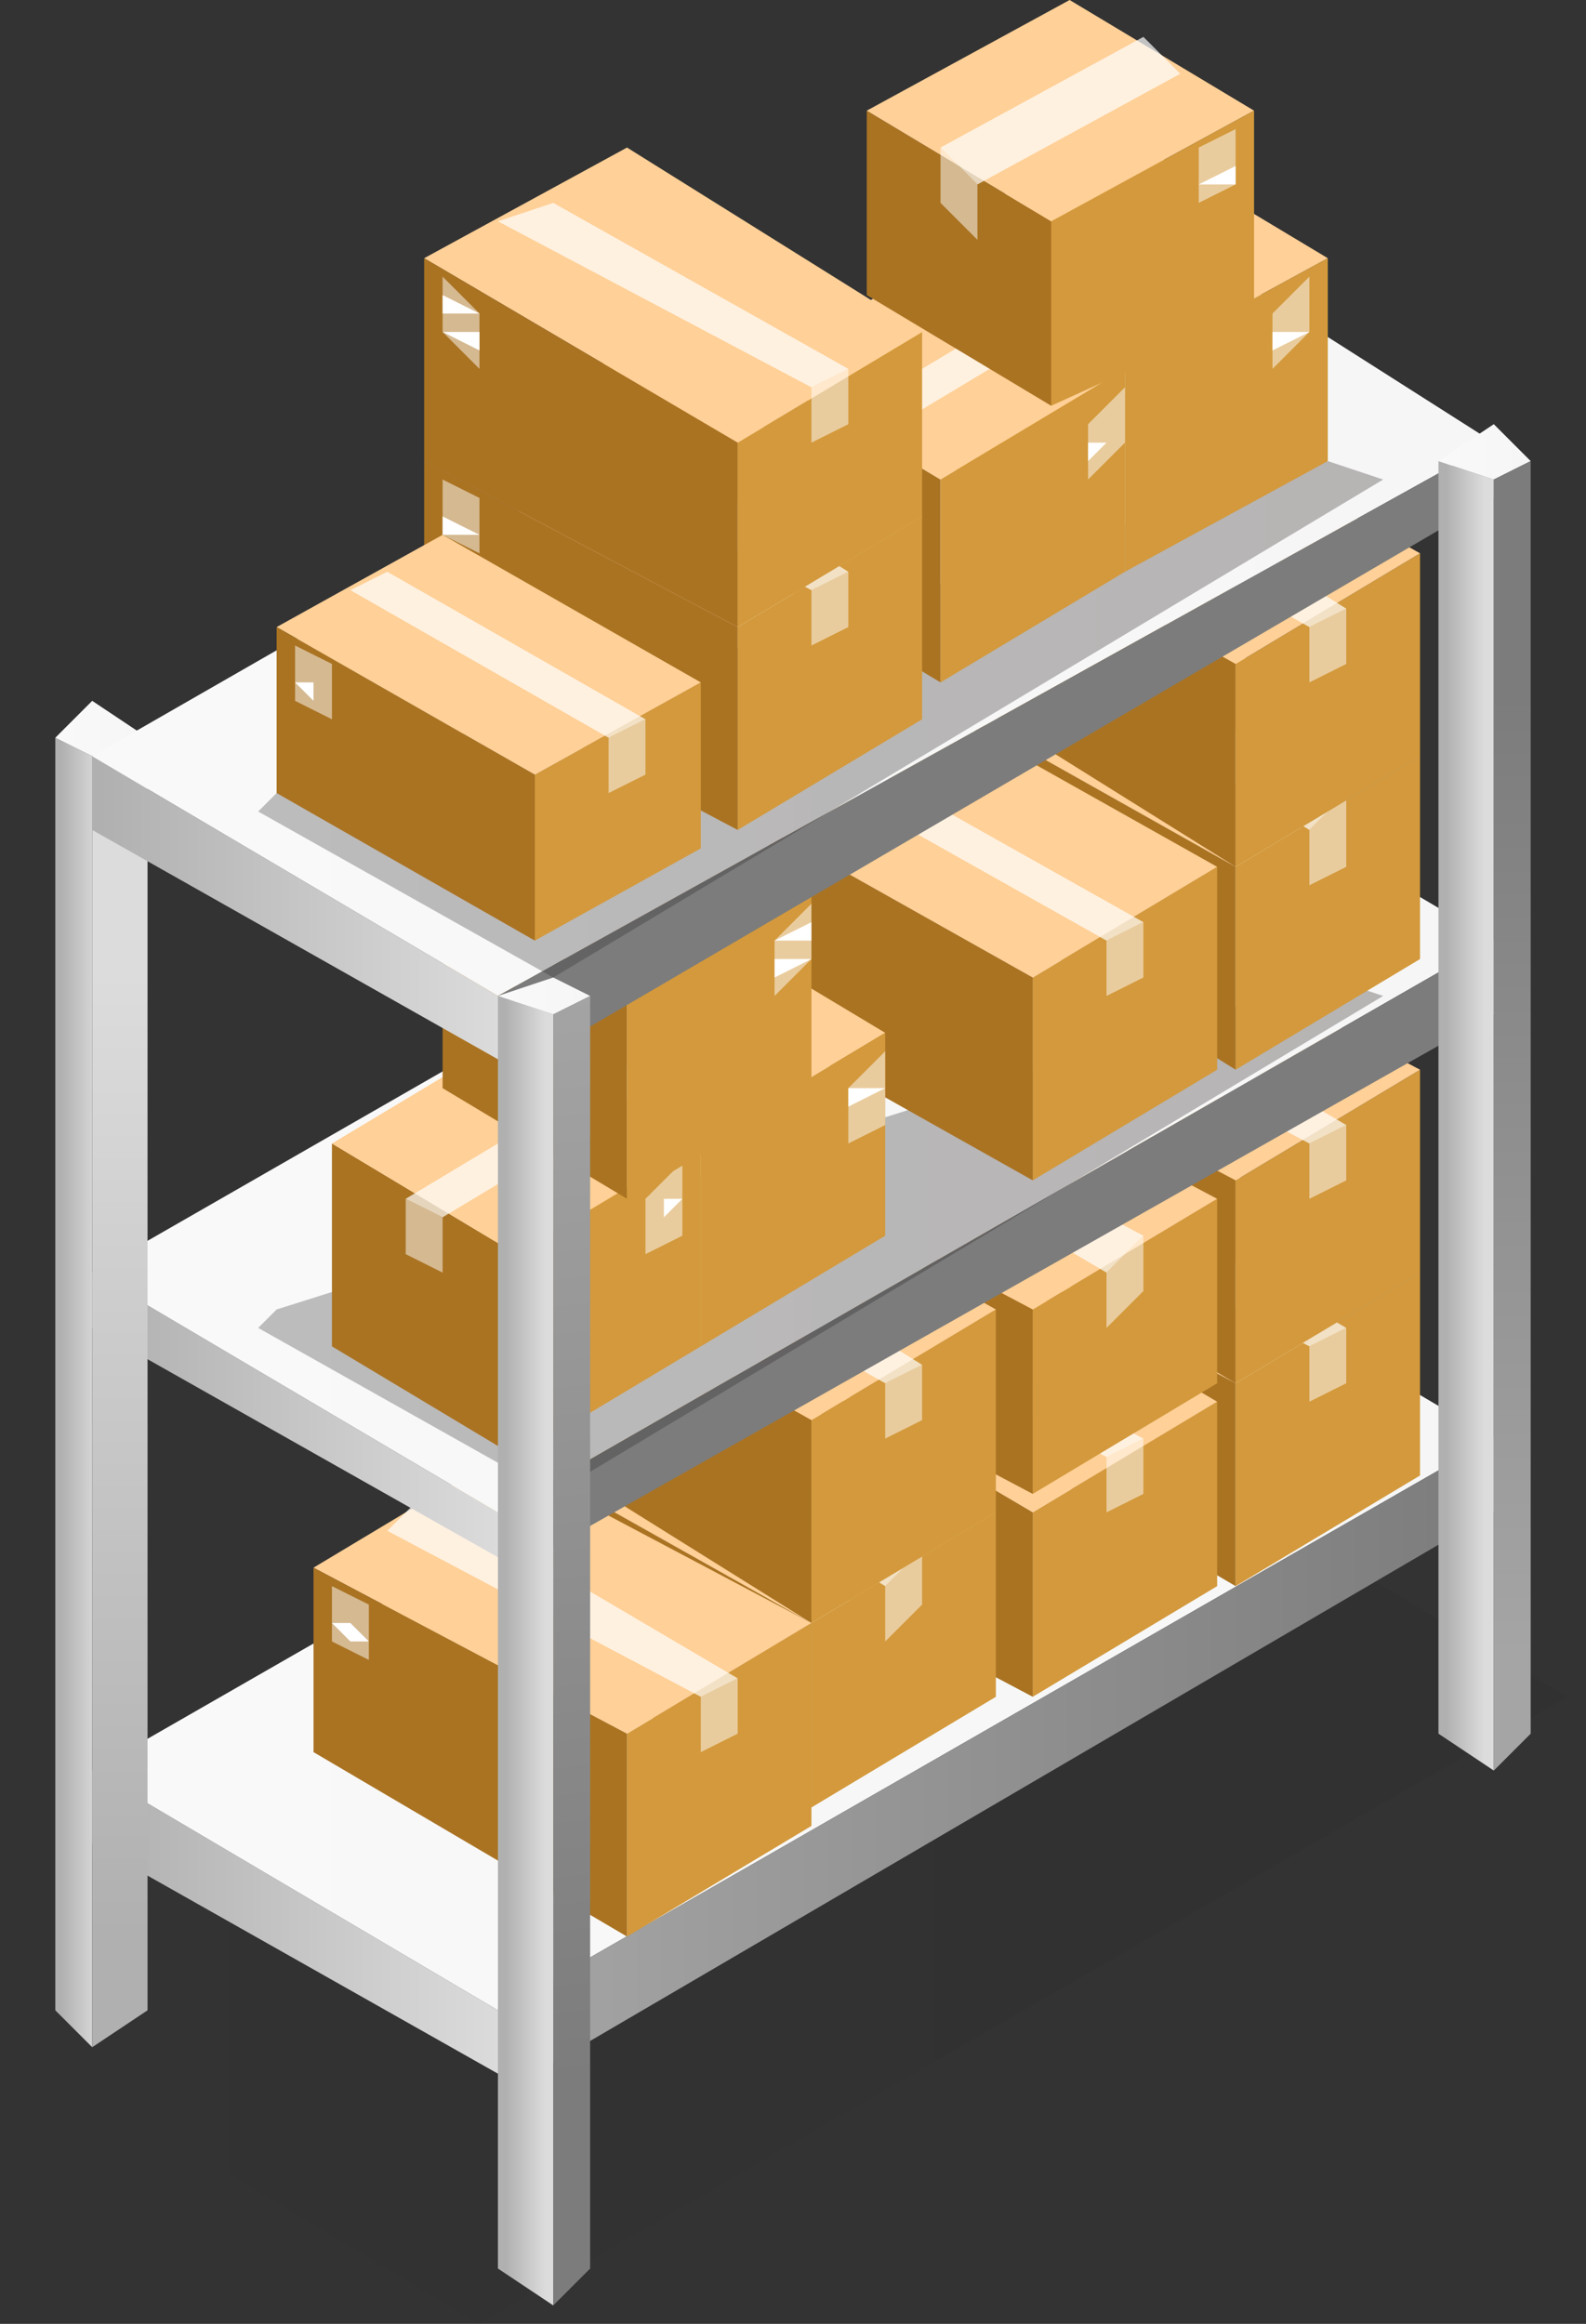 <svg xmlns="http://www.w3.org/2000/svg" fill="none" viewBox="0 0 86 126"><rect x="0" y="0" width="86" height="126" fill="#333333" stroke="none"/><g clip-path="url(#a)"><path fill="url(#b)" d="m56 81-2-1V11l2 1v69Z"/><path fill="url(#c)" d="m56 12-2-1 2-2 3 2-3 1Z"/><path fill="url(#d)" d="M59 11v69l-3 1V12l3-1Z"/><path fill="url(#e)" d="M26 126 1 111l59-34 25 15-59 34Z" opacity=".1"/><path fill="url(#f)" d="M28 113 5 100v-4l22 13 1 4Z"/><path fill="url(#g)" d="M27 109 5 96l54-31 22 13-54 31Z"/><path fill="url(#h)" d="M81 78v4l-53 31-1-4 54-31Z"/><path fill="#D3993C" d="m67 86 10-6V69l-10 6v11Z"/><path fill="#FFD097" d="m67 75 10-6-17-9-10 6 17 9Z"/><path fill="#AA7322" d="M50 66v10l17 10V75l-17-9Z"/><path fill="#fff" d="m71 73 2-1-17-10-2 2 17 9Z" opacity=".7"/><path fill="#fff" d="m73 75-2 1v-3l2-1v3Z" opacity=".5"/><g fill="#fff"><path d="m51 70 2 1v-3l-2-1v3Z" opacity=".5"/><path d="m51 68 2 1-2-1Zm0 1 2 1v-1h-2Zm0 0 2 1-2-1Z"/></g><path fill="#D3993C" d="m67 75 10-6V58l-10 6v11Z"/><path fill="#FFD097" d="m67 64 10-6-17-9-10 6 17 9Z"/><path fill="#AA7322" d="M50 55v10l17 10V64l-17-9Z"/><path fill="#fff" d="m71 62 2-1-17-10-2 2 17 9Z" opacity=".7"/><path fill="#fff" d="m73 64-2 1v-3l2-1v3Z" opacity=".5"/><g fill="#fff"><path d="m51 59 2 1v-3l-2-1v3Z" opacity=".5"/><path d="m51 57 2 1-2-1Zm0 1 2 1v-1h-2Zm0 0 2 1-2-1Z"/></g><path fill="#D3993C" d="m56 92 10-6V76l-10 6v10Z"/><path fill="#FFD097" d="m56 82 10-6-17-10-10 6 17 10Z"/><path fill="#AA7322" d="M39 72v11l17 9V82L39 72Z"/><path fill="#fff" d="m60 79 2-1-17-9-2 1 17 9Z" opacity=".7"/><path fill="#fff" d="m62 81-2 1v-3l2-1v3Z" opacity=".5"/><g fill="#fff"><path d="m40 76 2 2v-3l-2-2v3Z" opacity=".5"/><path d="M40 75h2l-2-1v1Zm0 0 2 1-2-1Zm0 1 2 1v-1h-2Z"/></g><path fill="#D3993C" d="m44 98 10-6V82l-10 6v10Z"/><path fill="#FFD097" d="m44 88 10-6-16-9-10 6 16 9Z"/><path fill="#AA7322" d="M28 79v10l16 9V88l-16-9Z"/><path fill="#fff" d="m48 86 2-2-16-9-2 1 16 10Z" opacity=".7"/><path fill="#fff" d="m50 87-2 2v-3l2-2v3Z" opacity=".5"/><g fill="#fff"><path d="m29 83 2 1v-3l-2-1v3Z" opacity=".5"/><path d="m29 81 1 1v-1h-1Zm0 0 1 1-1-1Zm0 1 1 1-1-1Z"/></g><path fill="#D3993C" d="m56 81 10-6V65l-10 6v10Z"/><path fill="#FFD097" d="m56 71 10-6-17-9-10 6 17 9Z"/><path fill="#AA7322" d="M39 62v10l17 9V71l-17-9Z"/><path fill="#fff" d="m60 69 2-2-17-9-2 1 17 10Z" opacity=".7"/><path fill="#fff" d="m62 70-2 2v-3l2-2v3Z" opacity=".5"/><g fill="#fff"><path d="m40 66 2 1v-3l-2-1v3Z" opacity=".5"/><path d="m40 64 2 1v-1h-2Zm0 0 2 1-2-1Zm0 1 2 1-2-1Z"/></g><path fill="#D3993C" d="m44 88 10-6V71l-10 6v11Z"/><path fill="#FFD097" d="m44 77 10-6-16-9-10 6 16 9Z"/><path fill="#AA7322" d="M28 68v10l16 10V77l-16-9Z"/><path fill="#fff" d="m48 75 2-1-16-10-2 2 16 9Z" opacity=".7"/><path fill="#fff" d="m50 77-2 1v-3l2-1v3Z" opacity=".5"/><g fill="#fff"><path d="m29 72 2 1v-3l-2-1v3Z" opacity=".5"/><path d="m29 70 1 1-1-1Zm0 1 1 1v-1h-1Zm0 0 1 1-1-1Z"/></g><path fill="#D3993C" d="m34 105 10-6V88l-10 6v11Z"/><path fill="#FFD097" d="m34 94 10-6-17-9-10 6 17 9Z"/><path fill="#AA7322" d="M17 85v10l17 10V94l-17-9Z"/><path fill="#fff" d="m38 92 2-1-17-10-2 2 17 9Z" opacity=".7"/><path fill="#fff" d="m40 94-2 1v-3l2-1v3Z" opacity=".5"/><g fill="#fff"><path d="m18 89 2 1v-3l-2-1v3Z" opacity=".5"/><path d="m18 87 1 1h1-1l-1-1Zm0 1 1 1h1l-1-1h-1Z"/><path d="m18 88 1 1h1-1l-1-1Z"/></g><path fill="url(#i)" d="M28 85 5 72v-3l22 13 1 3Z"/><path fill="url(#j)" d="M27 82 5 69l54-31 22 13-54 31Z"/><path fill="url(#k)" d="M81 51v4L28 85l-1-3 54-31Z"/><path fill="url(#l)" d="m15 71 57-18 3 1-45 27-16-9 1-1Z" opacity=".3"/><path fill="#D3993C" d="m67 58 10-6V41l-10 6v11Z"/><path fill="#FFD097" d="m67 47 10-6-16-9-10 6 16 9Z"/><path fill="#AA7322" d="M51 38v10l16 10V47l-16-9Z"/><path fill="#fff" d="m71 45 2-2-16-9-2 1 16 10Z" opacity=".7"/><path fill="#fff" d="m73 47-2 1v-3l2-2v4Z" opacity=".5"/><g fill="#fff"><path d="m51 42 2 1v-3l-2-1v3Z" opacity=".5"/><path d="m51 40 2 1-2-1Zm0 1h2l-2-1v1Zm0 0 2 1-2-1Z"/></g><path fill="#D3993C" d="m67 47 10-6V30l-10 6v11Z"/><path fill="#FFD097" d="m67 36 10-6-16-9-10 6 16 9Z"/><path fill="#AA7322" d="M51 27v10l16 10V36l-16-9Z"/><path fill="#fff" d="m71 34 2-1-16-10-2 2 16 9Z" opacity=".7"/><path fill="#fff" d="m73 36-2 1v-3l2-1v3Z" opacity=".5"/><g fill="#fff"><path d="m51 31 2 1v-3l-2-1v3Z" opacity=".5"/><path d="m51 29 2 1-2-1Zm0 1 2 1-2-1Zm0 1h2l-2-1v1Z"/></g><path fill="#D3993C" d="m56 64 10-6V47l-10 6v11Z"/><path fill="#FFD097" d="m56 53 10-6-16-9-10 6 16 9Z"/><path fill="#AA7322" d="M40 44v11l16 9V53l-16-9Z"/><path fill="#fff" d="m60 51 2-1-16-9-2 1 16 9Z" opacity=".7"/><path fill="#fff" d="m62 53-2 1v-3l2-1v3Z" opacity=".5"/><g fill="#fff"><path d="m40 48 2 1v-3l-2-1v3Z" opacity=".5"/><path d="m41 46 1 1-1-1h-1 1Zm0 1 1 1-1-1h-1 1Z"/><path d="M41 48h1l-1-1h-1l1 1Z"/></g><path fill="#EFAE52" d="m38 73-10-6V56l10 6v11Z"/><path fill="#FFD097" d="m38 62-10-6 10-6 10 6-10 6Z"/><path fill="#D3993C" d="M48 56v11l-10 6V62l10-6Z"/><path fill="#fff" d="m34 60-2-1 10-6 2 1-10 6Z" opacity=".7"/><path fill="#fff" d="m32 62 2 1v-3l-2-1v3Z" opacity=".5"/><g fill="#fff"><path d="m48 61-2 1v-3l2-2v4Z" opacity=".5"/><path d="m48 59-2 1v-1h2c0-1 0 0 0 0Zm0 0-2 1 2-1Zm0 1-2 1 2-1Z"/></g><path fill="#AA7322" d="m28 79-10-6V62l10 6v11Z"/><path fill="#FFD097" d="m28 68-10-6 10-6 10 6-10 6Z"/><path fill="#D3993C" d="M38 62v11l-10 6V68l10-6Z"/><path fill="#fff" d="m24 66-2-1 10-6 2 1-10 6Z" opacity=".7"/><path fill="#fff" d="m22 68 2 1v-3l-2-1v3Z" opacity=".5"/><g fill="#fff"><path d="m37 67-2 1v-3l2-2v4Z" opacity=".5"/><path d="m37 65-1 1v-1h1c0-1 0 0 0 0Zm0 0-1 1 1-1Zm0 1-1 1 1-1Z"/></g><path fill="#AA7322" d="m34 65-10-6V48l10 6v11Z"/><path fill="#FFD097" d="m34 54-10-6 10-6 10 6-10 6Z"/><path fill="#D3993C" d="M44 48v11l-10 6V54l10-6Z"/><path fill="#fff" d="m30 52-2-1 10-6 2 1-10 6Z" opacity=".7"/><path fill="#fff" d="m28 54 2 1v-3l-2-1v3Z" opacity=".5"/><g fill="#fff"><path d="m44 52-2 2v-3l2-2v3Z" opacity=".5"/><path d="M44 51h-2l2-1v1Zm0 0-2 1 2-1Zm0 1-2 1v-1h2Z"/></g><path fill="url(#m)" d="m5 111-2-2V40l2 1v70Z"/><path fill="url(#n)" d="m5 41-2-1 2-2 3 2-3 1Z"/><path fill="url(#o)" d="M8 40v69l-3 2V41l3-1Z"/><path fill="url(#p)" d="M28 58 5 45v-4l22 13 1 4Z"/><path fill="url(#q)" d="M27 54 5 41l54-31 22 14-54 30Z"/><path fill="url(#r)" d="M81 24v3L28 58l-1-4 54-30Z"/><path fill="url(#s)" d="m30 125-3-2V54l3 1v70Z"/><path fill="url(#t)" d="m30 55-3-1 3-1 2 1-2 1Z"/><path fill="url(#u)" d="M32 54v69l-2 2V55l2-1Z"/><path fill="url(#v)" d="m81 96-3-2V25l3 1v70Z"/><path fill="url(#w)" d="m81 26-3-1 3-2 2 2-2 1Z"/><path fill="url(#x)" d="M83 25v69l-2 2V26l2-1Z"/><path fill="url(#y)" d="m15 43 57-18 3 1-45 27-16-9 1-1Z" opacity=".3"/><path fill="#EFAE52" d="m61 31-10-6V14l10 6v11Z"/><path fill="#FFD097" d="m61 20-10-6 11-6 10 6-11 6Z"/><path fill="#D3993C" d="M72 14v11l-11 6V20l11-6Z"/><path fill="#fff" d="m57 18-2-1 11-6 2 1-11 6Z" opacity=".7"/><path fill="#fff" d="m55 20 2 1v-3l-2-1v3Z" opacity=".5"/><g fill="#fff"><path d="m71 18-2 2v-3l2-2v3Z" opacity=".5"/><path d="m71 16-2 1 2-1Zm0 1-2 1 2-1Zm0 1-2 1v-1h2Z"/></g><path fill="#AA7322" d="m51 37-10-6V20l10 6v11Z"/><path fill="#FFD097" d="m51 26-10-6 10-6 10 6-10 6Z"/><path fill="#D3993C" d="M61 20v11l-10 6V26l10-6Z"/><path fill="#fff" d="m47 24-2-1 10-6 2 1-10 6Z" opacity=".7"/><path fill="#fff" d="m45 26 2 1v-3l-2-1v3Z" opacity=".5"/><g fill="#fff"><path d="m61 24-2 2v-3l2-2v3Z" opacity=".5"/><path d="m60 22-1 1 1-1h1-1Zm0 1-1 1 1-1h1-1Zm0 1-1 1v-1h2-1Z"/></g><path fill="#AA7322" d="m57 22-10-6V6l10 6v10Z"/><path fill="#FFD097" d="M57 12 47 6l11-6 10 6-11 6Z"/><path fill="#D3993C" d="M68 6v11l-11 5V12l11-6Z"/><path fill="#fff" d="m53 10-2-2 11-6 2 2-11 6Z" opacity=".7"/><path fill="#fff" d="m51 11 2 2v-3l-2-2v3Z" opacity=".5"/><g fill="#fff"><path d="m67 10-2 1V8l2-1v3Z" opacity=".5"/><path d="m67 8-2 1 2-1Zm0 1-2 1 2-1Zm0 1h-2l2-1v1Z"/></g><path fill="#D3993C" d="m40 45 10-6V28l-10 6v11Z"/><path fill="#FFD097" d="m40 34 10-6-16-9-11 6 17 9Z"/><path fill="#AA7322" d="M23 25v11l17 9V34l-17-9Z"/><path fill="#fff" d="m44 32 2-1-16-10-3 2 17 9Z" opacity=".7"/><path fill="#fff" d="m46 34-2 1v-3l2-1v3Z" opacity=".5"/><g fill="#fff"><path d="m24 29 2 1v-3l-2-1v3Z" opacity=".5"/><path d="m24 27 2 1-2-1Zm0 1 2 1-2-1Zm0 1h2l-2-1v1Z"/></g><path fill="#D3993C" d="m40 34 10-6V18l-10 6v10Z"/><path fill="#FFD097" d="m40 24 10-6L34 8l-11 6 17 10Z"/><path fill="#AA7322" d="M23 14v11l17 9V24L23 14Z"/><path fill="#fff" d="m44 21 2-1-16-9-3 1 17 9Z" opacity=".7"/><path fill="#fff" d="m46 23-2 1v-3l2-1v3Z" opacity=".5"/><g fill="#fff"><path d="m24 18 2 2v-3l-2-2v3Z" opacity=".5"/><path d="M24 17h2l-2-1v1Zm0 0 2 1-2-1Zm0 1 2 1v-1h-2Z"/></g><path fill="#D3993C" d="m29 51 9-5v-9l-9 5v9Z"/><path fill="#FFD097" d="m29 42 9-5-14-8-9 5 14 8Z"/><path fill="#AA7322" d="M15 34v9l14 8v-9l-14-8Z"/><path fill="#fff" d="m33 40 2-1-14-8-2 1 14 8Z" opacity=".7"/><path fill="#fff" d="m35 42-2 1v-3l2-1v3Z" opacity=".5"/><g fill="#fff"><path d="m16 38 2 1v-3l-2-1v3Z" opacity=".5"/><path d="m16 36 1 1-1-1Zm0 1 1 1v-1h-1Zm0 0 1 1-1-1Z"/></g></g><defs><linearGradient id="b" x1="54.2" x2="56.4" y1="46" y2="46" gradientUnits="userSpaceOnUse"><stop stop-color="#636363"/><stop offset="1" stop-color="#727272"/></linearGradient><linearGradient id="c" x1="54.2" x2="58.6" y1="10.6" y2="10.6" gradientUnits="userSpaceOnUse"><stop stop-color="#F9F9F9"/><stop offset="1" stop-color="#F6F6F6"/></linearGradient><linearGradient id="d" x1="57.5" x2="57.5" y1="75.7" y2="23.5" gradientUnits="userSpaceOnUse"><stop stop-color="#B0B0B0"/><stop offset="1" stop-color="#DCDCDC"/></linearGradient><linearGradient id="e" x1=".9" x2="85.1" y1="101.5" y2="101.5" gradientUnits="userSpaceOnUse"><stop stop-color="#303030"/><stop offset="1" stop-color="#231A1A"/></linearGradient><linearGradient id="f" x1="5.4" x2="27.5" y1="104.4" y2="104.4" gradientUnits="userSpaceOnUse"><stop stop-color="#B0B0B0"/><stop offset="1" stop-color="#DCDCDC"/></linearGradient><linearGradient id="g" x1="5.4" x2="80.6" y1="87.3" y2="87.3" gradientUnits="userSpaceOnUse"><stop stop-color="#F9F9F9"/><stop offset="1" stop-color="#F6F6F6"/></linearGradient><linearGradient id="h" x1="27.4" x2="80.6" y1="95.6" y2="95.6" gradientUnits="userSpaceOnUse"><stop stop-color="#A5A5A5"/><stop offset="1" stop-color="#7C7C7C"/></linearGradient><linearGradient id="i" x1="5.4" x2="27.5" y1="76.9" y2="76.9" gradientUnits="userSpaceOnUse"><stop stop-color="#B0B0B0"/><stop offset="1" stop-color="#DCDCDC"/></linearGradient><linearGradient id="j" x1="5.4" x2="80.6" y1="59.8" y2="59.8" gradientUnits="userSpaceOnUse"><stop stop-color="#F9F9F9"/><stop offset="1" stop-color="#F6F6F6"/></linearGradient><linearGradient id="k" x1=".9" x2="1" y1="68.1" y2="68.1" gradientUnits="userSpaceOnUse"><stop stop-color="#A5A5A5"/><stop offset="1" stop-color="#7C7C7C"/></linearGradient><linearGradient id="l" x1="14.5" x2="75" y1="66.8" y2="66.8" gradientUnits="userSpaceOnUse"><stop stop-color="#303030"/><stop offset="1" stop-color="#231A1A"/></linearGradient><linearGradient id="m" x1="3.3" x2="5.4" y1="75.2" y2="75.2" gradientUnits="userSpaceOnUse"><stop stop-color="#B0B0B0"/><stop offset="1" stop-color="#DCDCDC"/></linearGradient><linearGradient id="n" x1="3.3" x2="7.6" y1="39.8" y2="39.8" gradientUnits="userSpaceOnUse"><stop stop-color="#F9F9F9"/><stop offset="1" stop-color="#F6F6F6"/></linearGradient><linearGradient id="o" x1="6.5" x2="6.5" y1="104.9" y2="52.7" gradientUnits="userSpaceOnUse"><stop stop-color="#B0B0B0"/><stop offset="1" stop-color="#DCDCDC"/></linearGradient><linearGradient id="p" x1="5.4" x2="27.5" y1="49.5" y2="49.5" gradientUnits="userSpaceOnUse"><stop stop-color="#B0B0B0"/><stop offset="1" stop-color="#DCDCDC"/></linearGradient><linearGradient id="q" x1="5.4" x2="80.6" y1="32.4" y2="32.4" gradientUnits="userSpaceOnUse"><stop stop-color="#F9F9F9"/><stop offset="1" stop-color="#F6F6F6"/></linearGradient><linearGradient id="r" x1=".9" x2="1" y1="40.7" y2="40.7" gradientUnits="userSpaceOnUse"><stop stop-color="#A5A5A5"/><stop offset="1" stop-color="#7C7C7C"/></linearGradient><linearGradient id="s" x1="27.4" x2="29.6" y1="89.3" y2="89.3" gradientUnits="userSpaceOnUse"><stop stop-color="#B0B0B0"/><stop offset="1" stop-color="#DCDCDC"/></linearGradient><linearGradient id="t" x1="27.4" x2="31.8" y1="54" y2="54" gradientUnits="userSpaceOnUse"><stop stop-color="#F9F9F9"/><stop offset="1" stop-color="#F6F6F6"/></linearGradient><linearGradient id="u" x1="26.7" x2="33.2" y1="52.8" y2="112.5" gradientUnits="userSpaceOnUse"><stop stop-color="#A5A5A5"/><stop offset="1" stop-color="#7C7C7C"/></linearGradient><linearGradient id="v" x1="78.4" x2="80.5" y1="60.2" y2="60.2" gradientUnits="userSpaceOnUse"><stop stop-color="#B0B0B0"/><stop offset="1" stop-color="#DCDCDC"/></linearGradient><linearGradient id="w" x1="78.4" x2="82.7" y1="24.8" y2="24.8" gradientUnits="userSpaceOnUse"><stop stop-color="#F9F9F9"/><stop offset="1" stop-color="#F6F6F6"/></linearGradient><linearGradient id="x" x1="81.6" x2="81.6" y1="89.8" y2="37.7" gradientUnits="userSpaceOnUse"><stop stop-color="#A5A5A5"/><stop offset="1" stop-color="#7C7C7C"/></linearGradient><linearGradient id="y" x1="14.5" x2="75" y1="38.7" y2="38.7" gradientUnits="userSpaceOnUse"><stop stop-color="#303030"/><stop offset="1" stop-color="#231A1A"/></linearGradient><clipPath id="a"><path fill="#fff" d="M0 0h84v126H0z" transform="translate(1)"/></clipPath></defs></svg>